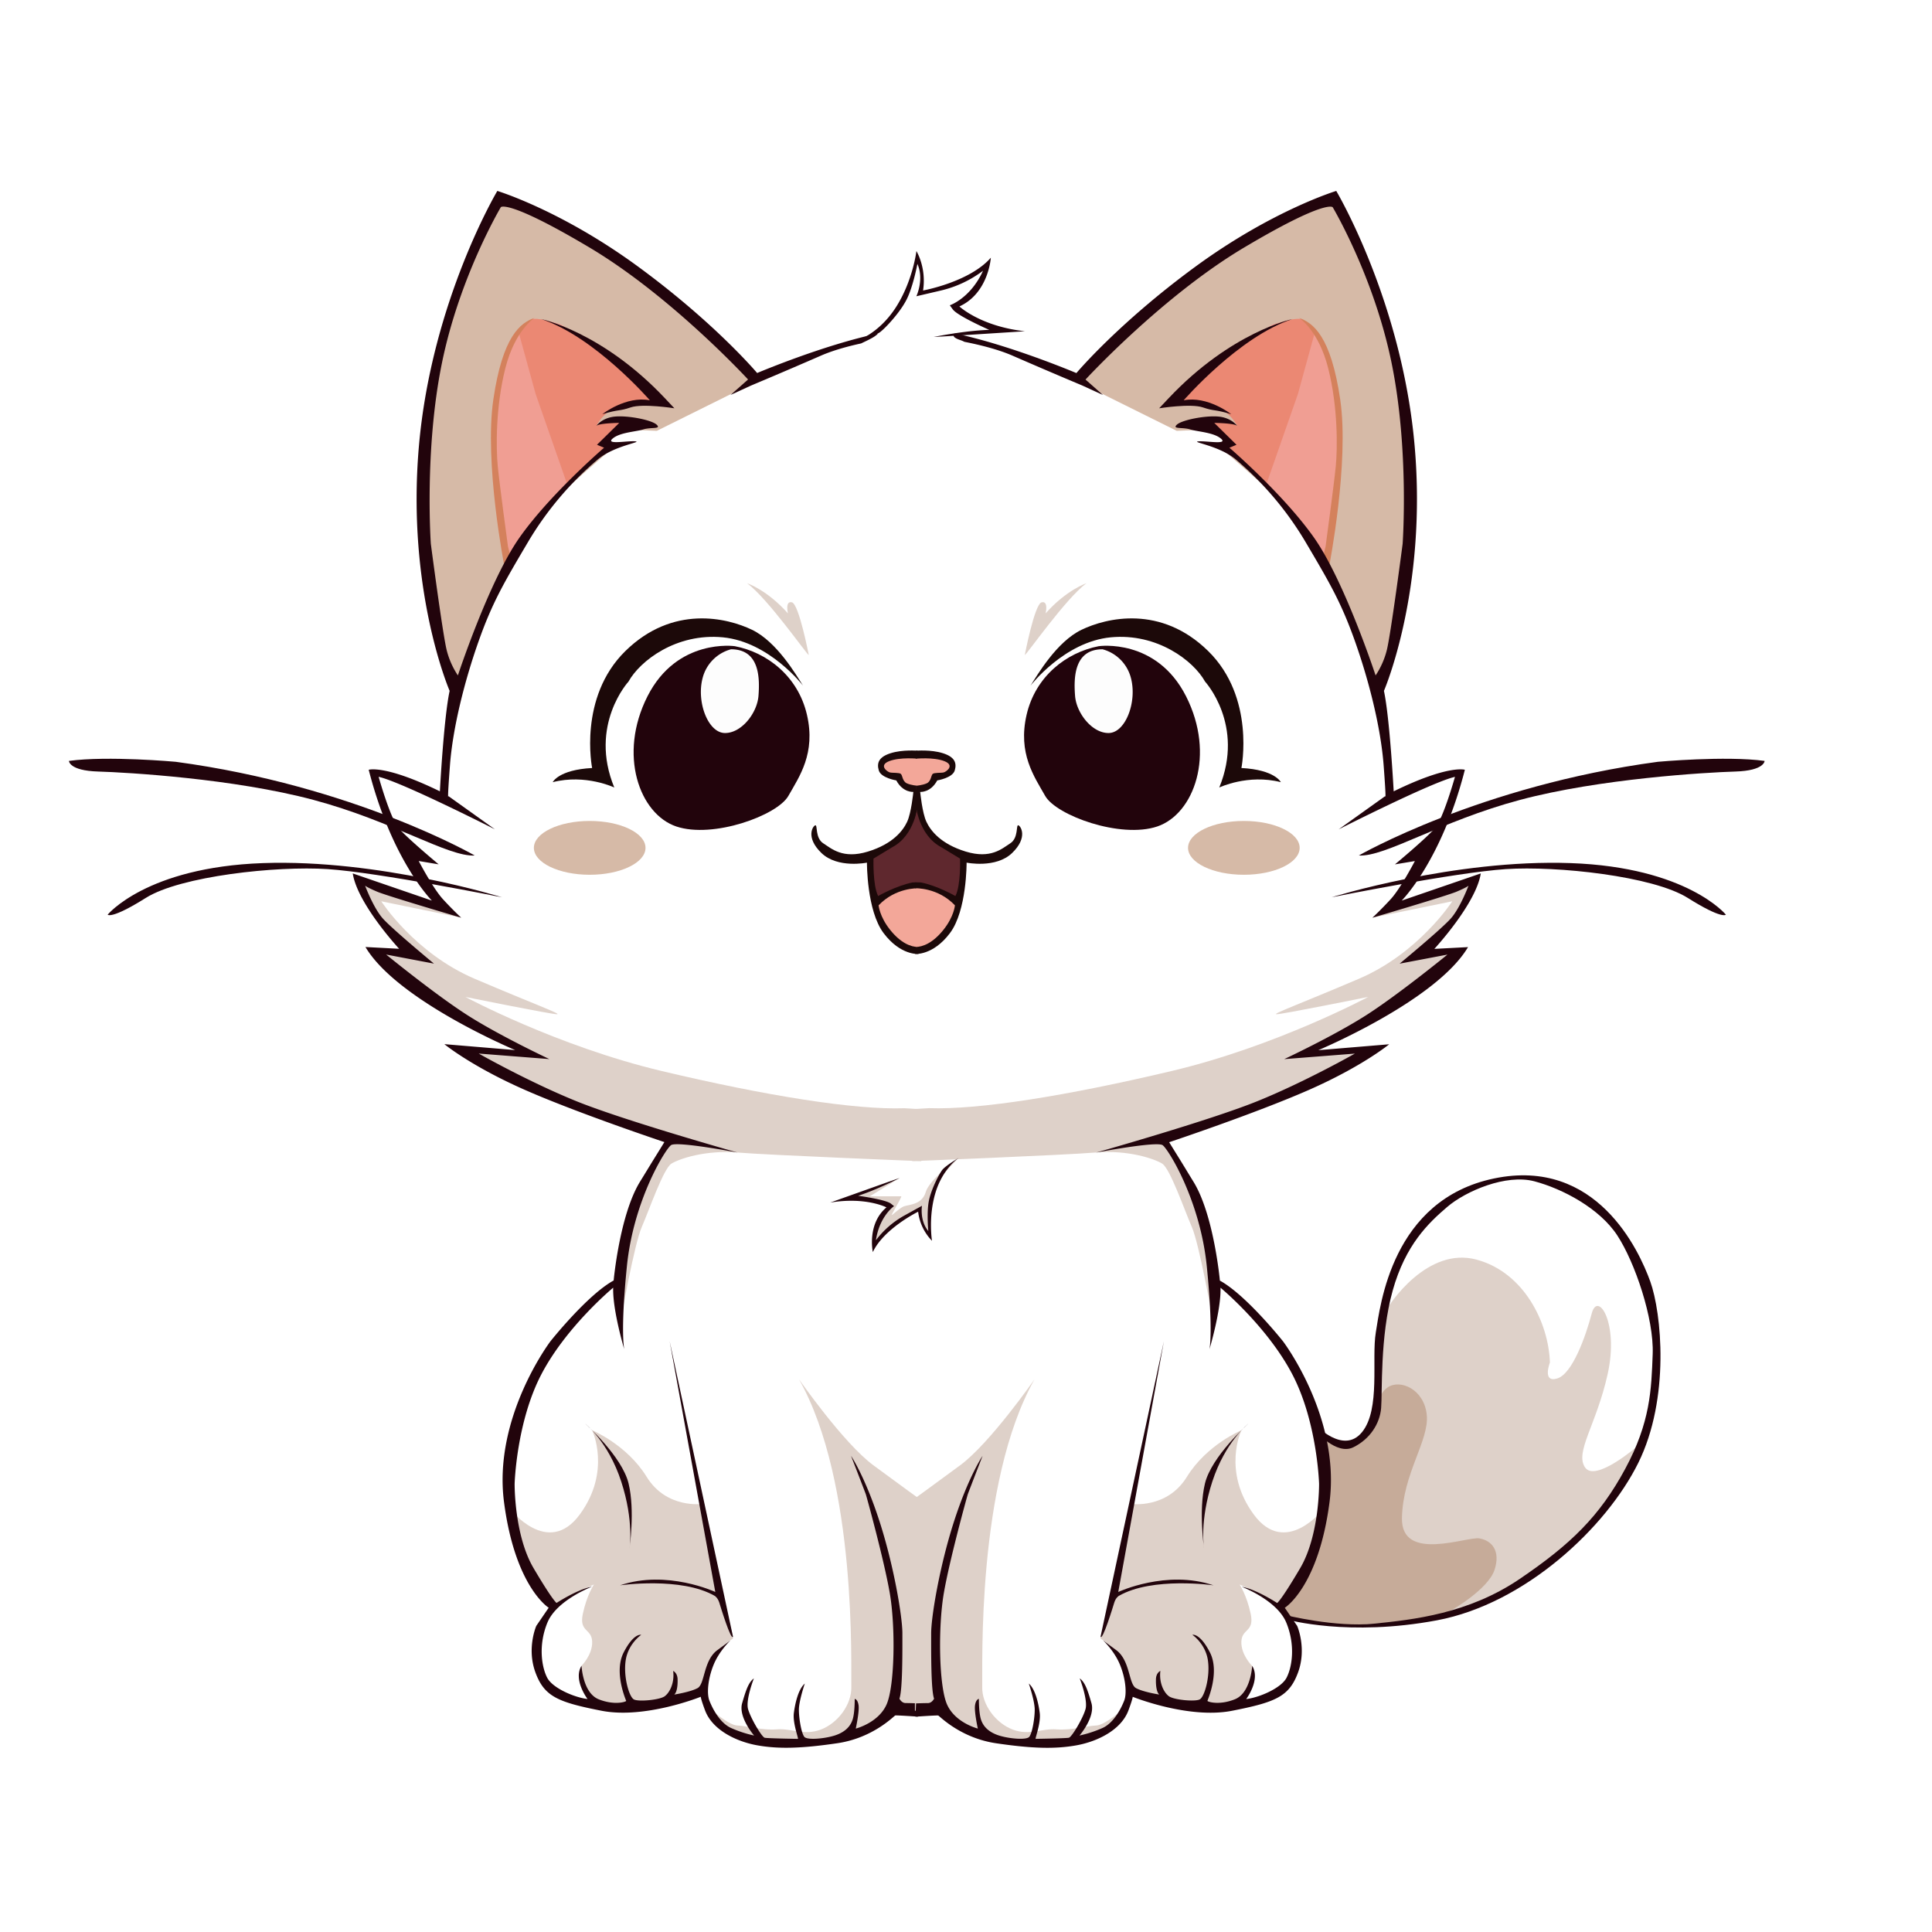 <svg id="Layer_3" data-name="Layer 3" xmlns="http://www.w3.org/2000/svg" viewBox="0 0 2000 2000"><defs><style>.cls-1{fill:#fff;}.cls-2{fill:#ded1c9;}.cls-3{fill:#c6ab99;}.cls-4{fill:#d6baa7;}.cls-5{fill:#f09e93;}.cls-6{fill:#eb8873;}.cls-7{fill:#d4815c;}.cls-8{fill:#f3a799;}.cls-9{fill:#5f282e;}.cls-10{fill:#22040c;}.cls-11{fill:#1c0909;}.cls-12{fill:#fdfdfd;}</style></defs><rect class="cls-1" width="2000" height="2000"/><path class="cls-2" d="M1365.76,1489.59s15.83,8.94,29.58,4.81,26.83-15.13,30.27-32.33-2.06-83.24,5.5-99.06,47.47-72.23,97-59.16,75,65.35,76.36,106.63c0,0-8.26,21.32,7.56,16.51s29.58-44,35.77-67.42,28.21,9.63,16.51,62.6-34.39,81.17-23.39,97,55.72-23.39,55.72-23.39-20,41.27-26.82,54.34-61.92,61.91-79.11,75.67-64,39.36-107.47,49.45-112.81,6.12-112.81,6.12l-37.68-4.67-8.18-12.45s32.4-40.36,40.66-72.46S1365.76,1489.59,1365.76,1489.59Z"/><path class="cls-3" d="M1361.64,1481.1s21.32,21.1,31.87,16.05,20.18-7.79,25.68-19.72,4.59-32.56,17.43-41.27,37.6,1.83,40.35,28.43-24.76,60.54-25.68,106.86,67.42,18.8,80.26,21.09,22,12.84,15.59,32.56-44,42.65-54.57,46.78-97.23,13.3-119.7,9.63-40.12-4.82-40.12-4.82l-7.28-14s32.27-38.53,39.61-78.88S1361.64,1481.1,1361.64,1481.1Z"/><path class="cls-2" d="M735.73,1769.41s18.34,16.51,27.51,16.81,25.68,5.2,41,4,27.82,6.72,45.25.3,32.41-25.68,31.79-44.63,6.43-210.65-54.11-318c0,0,45.86,66,77,89s47.7,34.86,47.7,34.86L951,1770.94l-26,.3s-31.79,22.32-41,25.38-52.28,11.92-72.77,9.17-34.55-2.45-48.92-8.56S737.25,1782.55,735.73,1769.41Z"/><path class="cls-2" d="M618,1765.89s-22-16.51-16-41.5c0,0,11.46-11.24,11-25s-13.75-9.63-9.63-28.89,11.47-30.26,11.47-30.26-35.31,16.51-42.19,22.47c0,0-38.07-37.61-38.07-57.79s-6.87-43.1-6.87-43.1,39.43,50.9,72.45,6S613,1480.64,613,1480.64s35.78,14.68,56.41,48.16,57.79,28,57.79,28l31.64,139.41s-18.8,11-21.56,22.48-12.84,33.47-12.84,33.47-46.77,15.14-48.61,15.6S629.94,1771.85,618,1765.89Z"/><path class="cls-2" d="M477.46,950l-82.78-17s34.4,53.65,96.77,80.25,89.42,36.23,85.3,36.69-94.93-17.89-94.93-17.89S576.75,1083,685,1108.72s199.95,40.36,251.32,38.52l15.59.92,1.83,53.88s-156.76-6.19-190.16-8.94-60.23,6.42-68.49,11.47-22.93,47.69-30.72,65.58-21.1,93.09-21.1,93.09,2.29-89.42,14.22-124.28,36.23-61.91,36.23-61.91-118.32-33.48-178.4-65.58l-43.11-26.14,76.59,6.42-92.18-50.9L385.51,984.9l43.11,3.67s-50.45-41.74-55.95-78.42Z"/><path class="cls-4" d="M474,713.41s-32.79-55.49-38.29-182.07S475.62,292,475.62,289.89s40.59-84.61,40.59-84.61S585.69,231.42,638,267.19,769.36,377.25,769.36,377.25l14.44,17.2L679.93,446l-34.4-1.37-20.4,12.61,8.25,7.34s-56,47.46-67,61.22-57.1,90.8-64.67,112.82S474,713.41,474,713.41Z"/><path class="cls-5" d="M527.22,581.33S513,519,512.08,480.9s0-78.42,7.8-100.89,22.93-44,28-48.62,33,4.59,33,4.59,55,35.31,75.21,50a173.38,173.38,0,0,1,33.48,32.56s-38.83-4.74-66,10.24c0,0-7.49,6.42-6.11,12.08a57.49,57.49,0,0,1,20-5.66c10.7-.76,6.73,4.28,6.73,4.28l-19,17.81,2.75,7.34-40.82,36.46-36.23,45.17Z"/><path class="cls-6" d="M554.43,407.68l32.63,93.4,48.39-39.9-9.94-3.36L649.66,437s-17.88-6.12-32.25,3.82a42.75,42.75,0,0,1,17-17.43c11.92-6.57,47.23-7,47.23-7l-45.55-44.64S575.52,325.13,550,330.63l-13.3,12.54Z"/><path class="cls-7" d="M522.17,586.38s-21.09-107.32-11.46-172.9,28-79.33,42.65-84.38c0,0-20.18,12.38-30.27,52.28s-9.63,82.55-7.8,101.35,10.55,83,10.55,83l3.21,12.84Z"/><path class="cls-8" d="M948.44,817.28s-11.47-5.5-17.89-11.92-14-1.15-16.73-6.42.45-12.84,4.35-14.22S944.54,782,944.54,782l4.82-.46v35.62Z"/><path class="cls-8" d="M905.79,936.52s4.13,20.86,13.53,29.8,25.91,17.2,25.91,17.2L950,984.9l-.45-68.79s-28,7.34-35.09,11.92S905.79,936.52,905.79,936.52Z"/><path class="cls-9" d="M907.62,931.7s-11.23-30.27-6.19-42.19,22.25-12.84,29.58-21.78,16.74-37.61,16.74-37.61l2.52,17.43L950,915s-21.09,3.67-27.51,8.72A60,60,0,0,1,907.62,931.7Z"/><path class="cls-10" d="M937.51,1763c-4.28,0-6.42-4.59-6.42-4.59,3.36-9.17,3.06-50.14,3.06-67.57s-8.87-70.31-23.85-116.48S881,1507.09,881,1507.09s14.67,37.91,15.29,39.74,18.65,67,24.76,102.12,5.2,96.76-3.36,115.72-31.8,24.76-31.8,24.76,3.82-17.42,2.91-24-4-6.72-4-6.72.15,13.45-2,20.79-7.64,13.3-17.88,16.81-29.2,5.35-32.26,1.68-5.65-19.1-5.65-28.12,6.11-27.06,6.11-27.06c-6.57,5.66-9.93,19.87-11.31,30.42s5.12,26.83,4.2,26.83-31.41-.46-34.39-1.15-14.45-20-17.2-29.58,6-31.87,6-31.87c-5.27,3.9-8,11.23-12.15,25.68s12.38,33.48,12.38,33.48a122.35,122.35,0,0,1-23.84-7.8c-12.16-5.5-19.72-21.32-22.48-28.43s-1.6-22.24,4.36-36.92S756.29,1698,756.29,1698l-14.45,10.78c-13.76,11-12.15,34.62-19.72,38.75S698,1754.2,698,1754.2c2.76-2.3,3.67-9.4,3.44-16s-4.58-8.49-4.58-8.49c1.6,12.38-3.67,22.7-8.94,26.37s-26.6,5.73-31.65,3.21-11.23-24.07-8.48-41,16-25.91,16-25.91-7.57-2.3-18.12,18.11,2.3,49.3,2.53,50.22-11.93,5-28.44-1.61S602,1724.39,602,1724.39c-8.94,14.44,6.19,34.39,6.19,34.39-12.84-1.37-36-11-41.73-22s-9.4-33.71.23-57.09,46.16-37.15,46.16-37.15c-14.67,2.44-36.69,16.81-36.69,16.81s-3.66-1.83-23.84-36.07-19.57-87.44-19.57-87.44,1.83-63.9,27.82-113.43S634.76,1333,634.76,1333c-.69,23.39,11.46,63.75,11.46,63.75s-4.12-17.89,2.75-86,39.67-120.84,45.64-125.27,68.94,7.64,68.94,7.64-117.1-33-166.93-53.2-101.05-49.29-101.05-49.29l73.15,5.73s-50.9-23.85-84.38-45.17-84.61-63.06-84.61-63.06l49.52,9.4s-43.56-36-53.19-47-18.12-33.7-18.12-33.7,1.61,1.6,12.38,6.19,87.14,27,87.14,27-8.71-8-19-19.26-25-39.44-25-39.44l20.64,3.44s-32.79-27.28-41.5-37.6-20.64-53-20.64-53c23.16,5,120.38,54.34,120.38,54.34l-48.15-34.39s-1.38,7.57,1.6-31.87,15.37-88,29.58-128.18,26.14-60.54,51.37-103.19a336.37,336.37,0,0,1,72.23-85.37c17-14.22,46.47-17.89,38.67-18.65s-31,3.82-23.54-2.75S658.22,447,666,444.52s19,0,13.76-4.9-29.35-9.63-43-8.4-19.41,9.63-19.41,9.63c3.21-2.91,23.69-3.06,23.69-3.06L618,460.41l7.34,3.06s-56,48.15-87.6,93.1S474,699.19,474,699.19a84.25,84.25,0,0,1-11.47-25.68C458.43,657.92,446,563,446,563s-6.87-97.23,11.47-187.11,61-161.43,61-161.43,6.88-8.71,91.72,41.73S774.4,392.85,774.4,392.85l-18.11,16,21.32-9.79s33.63-14.06,72.15-30.87c12.21-5.33,27.08-9.49,41.71-12.69,3.56-1.74,7.18-3.35,10.63-5.29a31.85,31.85,0,0,0,5.4-3.55c.52-.45,1-.94,1.51-1.43-57.07,12-125.21,40.92-125.21,40.92s-43.33-51.59-123.13-110.07-145.84-78.42-145.84-78.42-68.1,114.19-81.17,264.16,31.8,253.37,31.8,253.37c-6.12,28.44-10.09,104-10.09,104-56.87-27.82-73.68-22.32-73.68-22.32,24.15,94.47,65.42,135.44,65.42,135.44l-81.93-28.13c4.89,31.5,48,78,48,78l-34.86-1.84c33,55.65,155,106.7,155,106.7L460,1080.9s27.82,22.93,83.46,47.39,144.31,54,144.31,54-4.13,6.65-25.23,41-27.28,102.27-27.28,102.27c-27.29,14.9-65.35,62.83-65.35,62.83s-59.62,78.42-48.16,166.47S568,1664.31,568,1664.31l-12.84,18.8s-10.09,23-.92,48.08,23.24,30.88,68.34,39.75,102.84-14.45,102.84-14.45c.34,3.21,4.24,13.53,4.47,14.14,7.51,20,31.79,32.1,53.81,36.08s45.86,3.36,83.16-2.14,58.7-28.44,59.92-28.74,23.54,1.22,23.54,1.22l-.61-13.76S941.79,1763,937.51,1763Z"/><path class="cls-10" d="M758.81,1694.35l-65.58-305.88L740.47,1648s-50-23.39-98.6-6.88c0,0,63.28-9.17,98.14,11,0,0,3,1.83,4.58,6.88S756.67,1698.48,758.81,1694.35Z"/><path class="cls-10" d="M605.79,1473.76s23.85,18.65,37.3,59.93,8.56,69.09,8.56,69.09,5.81-38.82-.92-67S605.79,1473.76,605.79,1473.76Z"/><path class="cls-10" d="M623.52,428.77S648,409.51,672.75,414.4c0,0-57.18-66-112.51-84.08,0,0,63.28,13.15,128.1,81.94l9.78,10.4s-32.71-5.2-45.25-.92S641.87,423.27,623.52,428.77Z"/><path class="cls-11" d="M635.9,815.22s-29.8-14.22-63.74-5.51c0,0,6-12.84,40.81-14.67,0,0-14.67-72.92,34.4-121.07s105.48-34.4,131.16-22,45.4,46.31,52.74,57.78c0,0-34.86-45.4-83-50s-85.76,24.31-97.68,45.86C650.58,705.61,609.31,750.55,635.9,815.22Z"/><path class="cls-10" d="M760.64,668.92S701,660.21,670.3,720.75s-8.26,122,29.81,134.82,104.56-11.46,116-31.64,28.44-44,19.26-83.92S794.12,675.34,760.64,668.92Z"/><path class="cls-12" d="M756.75,672.13a41.44,41.44,0,0,0-29.36,29.58c-6.64,24.77,5.51,56.64,22.71,57.1s33.7-20.41,35.08-38.52S786.55,672.13,756.75,672.13Z"/><path class="cls-11" d="M950.81,919.47c-.61.15-23.54-.92-41.28,17.73,0,0,.92,11.62,11.93,25.38s21.55,17.73,29,17.73l.31,7.19s-18.5,1.83-36.08-21.56S897.46,893,897.46,893s-30.27,6.26-47.08-9.94S841.51,855,844,854.35s-.31,13.15,8.25,18.65,20.18,16.51,46.17,8.56,36.38-21.71,40.66-30.88,6.42-30.88,6.42-30.88-10.78.92-17.66-11.92c0,0-15.82-2.52-18.11-10.32s0-14,12.38-17.88,27.75-2.53,27.75-2.53l.22,8.26s-18.34-1.84-29.57,2.52-2.07,11,.68,11.69,9.86,0,11.47,1.61,1.6,7.57,6,9.63,11,2.52,11,2.52l.45,19.49s-2.52,31.65-26.59,44.26l-19.27,11.69s-.91,27.75,4.82,38.75c0,0,18.57-10.7,35.69-14.06l5.81-.15Z"/><ellipse class="cls-4" cx="610.45" cy="877.7" rx="57.78" ry="27.86"/><path class="cls-2" d="M837.23,678.1c-2.29-.92-42.19-58.25-63.75-74.3,0,0,20.64,6.88,42.2,31.19,0,0-3.21-13.3,4.12-11.47S837.23,678.1,837.23,678.1Z"/><path class="cls-10" d="M491.45,885.61s-125.2-72.23-309.56-97c0,0-70.16-6.42-110.52-.92,0,0,0,10.09,30.27,11S242,806,324.52,828.06,463.93,887.22,491.45,885.61Z"/><path class="cls-10" d="M519.71,928.89s-127-39.7-247.59-35.41-160.68,53.39-160.68,53.39S115.16,952,151,929.48s135.33-33.29,188.26-29.78S519.71,928.89,519.71,928.89Z"/><path class="cls-2" d="M1162.36,1769.41s-18.35,16.51-27.52,16.81-25.68,5.2-41,4-27.82,6.72-45.25.3-32.4-25.68-31.79-44.63-6.42-210.65,54.11-318c0,0-45.86,66-77,89s-47.7,34.86-47.7,34.86l.92,219.21,26,.3s31.79,22.32,41,25.38,52.28,11.92,72.76,9.17,34.55-2.45,48.92-8.56S1160.83,1782.55,1162.36,1769.41Z"/><path class="cls-2" d="M1280.06,1765.89s22-16.51,16-41.5c0,0-11.46-11.24-11-25s13.76-9.63,9.63-28.89-11.47-30.26-11.47-30.26,35.32,16.51,42.2,22.47c0,0,38.06-37.61,38.06-57.79s6.88-43.1,6.88-43.1-39.44,50.9-72.46,6-12.84-87.14-12.84-87.14-35.77,14.68-56.41,48.16-57.78,28-57.78,28l-31.65,139.41s18.81,11,21.56,22.48,12.84,33.47,12.84,33.47,46.78,15.14,48.61,15.6S1268.14,1771.85,1280.06,1765.89Z"/><path class="cls-2" d="M1420.62,950l82.78-17s-34.39,53.65-96.76,80.25-89.43,36.23-85.3,36.69,94.93-17.89,94.93-17.89-94.93,50.91-203.16,76.59-199.95,40.36-251.31,38.52l-15.6.92L944.37,1202s156.76-6.19,190.16-8.94,60.23,6.42,68.49,11.47,22.93,47.69,30.73,65.58,21.09,93.09,21.09,93.09-2.29-89.42-14.22-124.28-36.23-61.91-36.23-61.91,118.32-33.48,178.4-65.58l43.11-26.14-76.59,6.42,92.18-50.9,71.08-55.95-43.1,3.67s50.44-41.74,55.94-78.42Z"/><path class="cls-4" d="M1424.06,713.41s32.79-55.49,38.3-182.07-39.9-239.38-39.9-241.45-40.59-84.61-40.59-84.61-69.48,26.14-121.76,61.91-131.38,110.06-131.38,110.06l-14.45,17.2L1218.15,446l34.4-1.37L1273,457.28l-8.26,7.34s56,47.46,67,61.22,57.09,90.8,64.66,112.82S1424.06,713.41,1424.06,713.41Z"/><path class="cls-5" d="M1370.87,581.33S1385.08,519,1386,480.9s0-78.42-7.8-100.89-22.93-44-28-48.62-33,4.59-33,4.59-55,35.31-75.21,50a173.38,173.38,0,0,0-33.48,32.56s38.83-4.74,66,10.24c0,0,7.49,6.42,6.12,12.08a57.59,57.59,0,0,0-20-5.66c-10.7-.76-6.73,4.28-6.73,4.28l19,17.81-2.76,7.34L1311,501.08l36.23,45.17Z"/><path class="cls-6" d="M1343.66,407.68,1311,501.08l-48.38-39.9,9.93-3.36L1248.42,437s17.89-6.12,32.26,3.82a42.83,42.83,0,0,0-17-17.43c-11.93-6.57-47.24-7-47.24-7L1262,371.75s60.53-46.62,86.06-41.12l13.3,12.54Z"/><path class="cls-7" d="M1375.91,586.38s21.1-107.32,11.47-172.9-28-79.33-42.65-84.38c0,0,20.17,12.38,30.26,52.28s9.63,82.55,7.8,101.35-10.55,83-10.55,83L1369,578.58Z"/><path class="cls-8" d="M949.64,817.28s11.47-5.5,17.89-11.92,14-1.15,16.74-6.42-.46-12.84-4.36-14.22S953.54,782,953.54,782l-4.81-.46v35.62Z"/><path class="cls-8" d="M992.29,936.52s-4.12,20.86-13.53,29.8-25.91,17.2-25.91,17.2L948,984.9l.46-68.79s28,7.34,35.08,11.92S992.29,936.52,992.29,936.52Z"/><path class="cls-9" d="M990.46,931.7s11.23-30.27,6.19-42.19-22.24-12.84-29.58-21.78-16.74-37.61-16.74-37.61l-2.52,17.43L948,915s21.09,3.67,27.51,8.72A60,60,0,0,0,990.46,931.7Z"/><path class="cls-10" d="M1532.9,904.18,1451,932.31s41.27-41,65.42-135.44c0,0-16.81-5.5-73.68,22.32,0,0-4-75.51-10.09-104,0,0,44.87-103.41,31.8-253.37s-81.17-264.16-81.17-264.16-66,19.95-145.84,78.42S1114.28,386.2,1114.28,386.2s-68.54-29.05-125.71-41a1.92,1.92,0,0,0-.17.13c-.59.49-1.33,1.16-1.29,2a3.13,3.13,0,0,0,1.36,2.08,11.41,11.41,0,0,0,2.49,1.43c1.95.88,4,1.42,6,2.32l1.45.7c17.16,3.38,35.43,8.06,49.94,14.4,38.52,16.81,72.15,30.87,72.15,30.87l21.33,9.79-18.12-16s79.34-86.22,164.18-136.67,91.72-41.73,91.72-41.73,42.65,71.54,61,161.43S1452,563,1452,563s-12.38,94.93-16.51,110.52a84.25,84.25,0,0,1-11.47,25.68s-32.1-97.68-63.74-142.62-87.59-93.1-87.59-93.1l7.33-3.06L1257,437.79s20.49.15,23.7,3.06c0,0-5.81-8.41-19.42-9.63s-37.76,3.51-43,8.4,6,2.45,13.75,4.9,24.46,3.05,32,9.63-15.74,2-23.54,2.75,21.71,4.43,38.68,18.65a336.78,336.78,0,0,1,72.23,85.37c25.22,42.65,37.14,63.06,51.36,103.19s26.6,88.74,29.58,128.18,1.6,31.87,1.6,31.87l-48.15,34.39s97.22-49.3,120.38-54.34c0,0-11.92,42.65-20.63,53s-41.51,37.6-41.51,37.6l20.64-3.44s-14.68,28.21-25,39.44-19,19.26-19,19.26,76.36-22.47,87.14-27,12.38-6.19,12.38-6.19-8.48,22.7-18.11,33.7-53.2,47-53.2,47l49.53-9.4s-51.14,41.73-84.61,63.06-84.39,45.17-84.39,45.17l73.15-5.73s-51.21,29.12-101,49.29-166.94,53.2-166.94,53.2,63-12.07,69-7.64,38.75,57.17,45.63,125.27,2.75,86,2.75,86,12.15-40.36,11.46-63.75c0,0,48.23,39.9,74.22,89.43s27.82,113.43,27.82,113.43.61,53.2-19.56,87.44-23.85,36.07-23.85,36.07-22-14.37-36.69-16.81c0,0,36.54,13.76,46.17,37.15s6,46.08.23,57.09-28.9,20.64-41.74,22c0,0,15.14-20,6.19-34.39,0,0-1.37,28-17.88,34.62s-28.66,2.52-28.43,1.61,13.07-29.81,2.52-50.22-18.12-18.11-18.12-18.11,13.3,8.94,16,25.91-3.43,38.52-8.48,41-26.37.46-31.64-3.21-10.55-14-9-26.37c0,0-4.35,1.84-4.58,8.49s.69,13.75,3.44,16c0,0-16.51-2.52-24.08-6.65s-6-27.75-19.72-38.75L1141.8,1698s11.69,10.78,17.65,25.45,7.11,29.81,4.36,36.92-10.32,22.93-22.47,28.43a122.56,122.56,0,0,1-23.85,7.8s16.51-19,12.38-33.48-6.88-21.78-12.15-25.68c0,0,8.71,22.24,6,31.87s-14.21,28.89-17.2,29.58-33.47,1.15-34.39,1.15,5.58-16.28,4.2-26.83-4.74-24.76-11.31-30.42c0,0,6.12,18,6.12,27.06s-2.6,24.45-5.66,28.12-22,1.84-32.26-1.68-15.74-9.48-17.88-16.81-2-20.79-2-20.79-3.06.15-4,6.72,2.9,24,2.9,24-23.23-5.81-31.79-24.76S971,1684.11,977.08,1649s24.16-100.28,24.77-102.12,15.28-39.74,15.28-39.74-14.37,21.09-29.35,67.26-23.84,99.06-23.84,116.48-.31,58.4,3,67.57c0,0-2.14,4.59-6.42,4.59s-12.23.3-12.23.3l-.61,13.76s22.32-1.53,23.54-1.22,22.63,23.23,59.93,28.74,61.14,6.11,83.16,2.14,46.29-16,53.81-36.08c.22-.61,4.12-10.93,4.47-14.14,0,0,57.74,23.31,102.84,14.45s59.16-14.68,68.33-39.75-.92-48.08-.92-48.08l-12.84-18.8s34.85-21.32,46.32-109.37-48.15-166.47-48.15-166.47-38.07-47.93-65.35-62.83c0,0-6.19-67.88-27.29-102.27s-25.22-41-25.22-41,88.66-29.57,144.3-54,83.47-47.39,83.47-47.39l-73.38,6.11s122-51,155-106.7l-34.86,1.84S1528,935.68,1532.9,904.18Z"/><path class="cls-10" d="M1139.27,1694.35l65.58-305.88L1157.62,1648s50-23.39,98.6-6.88c0,0-63.29-9.17-98.14,11,0,0-3.06,1.83-4.59,6.88S1141.41,1698.48,1139.27,1694.35Z"/><path class="cls-10" d="M1292.29,1473.76s-23.84,18.65-37.3,59.93-8.56,69.09-8.56,69.09-5.81-38.82.92-67S1292.29,1473.76,1292.29,1473.76Z"/><path class="cls-10" d="M1274.56,428.77s-24.46-19.26-49.22-14.37c0,0,57.17-66,112.51-84.08,0,0-63.29,13.15-128.1,81.94l-9.79,10.4s32.72-5.2,45.25-.92S1256.22,423.27,1274.56,428.77Z"/><path class="cls-11" d="M1262.18,815.22s29.81-14.22,63.74-5.51c0,0-6-12.84-40.81-14.67,0,0,14.67-72.92-34.4-121.07s-105.47-34.4-131.16-22-45.4,46.31-52.73,57.78c0,0,34.85-45.4,83-50s85.76,24.31,97.68,45.86C1247.5,705.61,1288.78,750.55,1262.18,815.22Z"/><path class="cls-10" d="M1137.44,668.92s59.62-8.71,90.34,51.83,8.26,122-29.81,134.82-104.56-11.46-116-31.64-28.43-44-19.26-83.92S1104,675.34,1137.44,668.92Z"/><path class="cls-12" d="M1141.34,672.13a41.44,41.44,0,0,1,29.35,29.58c6.65,24.77-5.51,56.64-22.7,57.1s-33.71-20.41-35.09-38.52S1111.53,672.13,1141.34,672.13Z"/><path class="cls-11" d="M947.27,919.47c.62.15,23.55-.92,41.28,17.73,0,0-.92,11.62-11.93,25.38s-21.55,17.73-29,17.73l-.31,7.19s18.5,1.83,36.08-21.56S1000.62,893,1000.62,893s30.27,6.26,47.09-9.94,8.86-28.13,6.42-28.74.3,13.15-8.26,18.65-20.18,16.51-46.16,8.56S963.32,859.85,959,850.68s-6.42-30.88-6.42-30.88,10.78.92,17.66-11.92c0,0,15.82-2.52,18.11-10.32s0-14-12.38-17.88-27.74-2.53-27.74-2.53l-.23,8.26s18.34-1.84,29.58,2.52,2.06,11-.69,11.69-9.86,0-11.46,1.61-1.61,7.57-6,9.63-11,2.52-11,2.52L948,832.87s2.52,31.65,26.6,44.26l19.26,11.69s.92,27.75-4.82,38.75c0,0-18.57-10.7-35.69-14.06l-5.81-.15Z"/><ellipse class="cls-4" cx="1287.63" cy="877.7" rx="57.78" ry="27.86"/><path class="cls-2" d="M1060.85,678.1c2.3-.92,42.19-58.25,63.75-74.3,0,0-20.64,6.88-42.19,31.19,0,0,3.21-13.3-4.13-11.47S1060.85,678.1,1060.85,678.1Z"/><path class="cls-10" d="M1406.64,885.61s125.19-72.23,309.55-97c0,0,70.17-6.42,110.52-.92,0,0,0,10.09-30.26,11s-140.34,7.33-222.88,29.35S1434.15,887.22,1406.64,885.61Z"/><path class="cls-10" d="M1378.37,928.89s127-39.7,247.6-35.41,160.67,53.39,160.67,53.39-3.72,5.14-39.55-17.39-135.33-33.29-188.26-29.78S1378.37,928.89,1378.37,928.89Z"/><path class="cls-10" d="M886.3,353s22.93-6.88,40.81-34.4,21.56-58.7,21.56-58.7,10.55,17,6.88,40.82c0,0,48.15-8.71,70.16-33.94,0,0-2.29,36.69-32.56,50.45,0,0,22,20.64,67.88,25.68l-78,5-16.51.92s32.34-6.65,57.56-7.34c0,0-33-14.44-37.84-21.32l-3-4.13s21.33-7.11,34.4-35.77a116.86,116.86,0,0,1-43.34,20.41l-25.68,6s8.25-17.43,1.07-33.48c0,0-4.28,23.24-11.16,36.84s-22,29.66-27.52,33.79S886.3,353,886.3,353Z"/><path class="cls-10" d="M1361.41,1474.68s29.35,31.64,48.61,7.8,9.63-75.67,14.22-103.19,16.51-137.35,122.44-159.36,150,74.29,161.66,106.62,20.63,121.07-12.38,187.8-117,145.83-208.44,163-154.77-.69-154.77-.69l-2.3-4.81s51.82,13.07,92.18,8.94,97.3-10.16,150.5-46.24,82.85-65.12,109.14-113.73,27.21-82.4,28.59-119.09-18.34-94.93-36.69-122.9-56.41-48.15-85.76-55.95-71.08,10.09-90.34,26.6-43.11,39-56.41,86.67-10.55,105.48-11.92,121.53-11.47,32.11-28.89,40.59-39.21-17.2-39.21-17.2Z"/><path class="cls-2" d="M931.3,1219.46l-49.13,20.11s33.63,2.75,37.91,8c0,0-14.67,24.46-15,34.24l-.3,9.79s19.26-26,31.18-31.8a166.45,166.45,0,0,0,17.43-9.48s-3.06,12.84,8.56,27.21c0,0,.92-31.79,3.36-43.41s27.27-35.51,27.27-35.51-30,21.45-34.3,35.51-19,12.54-23.85,15.29-11.31,9.17-11.31,8.25,11-19.26,9.78-19.26h-32.4Z"/><path class="cls-10" d="M992.6,1198.56s-16.25,10.39-24.05,35.66-3.76,50.26-3.76,50.26a51.85,51.85,0,0,1-14.33-30.12s-35.41,17.37-46.91,41.78c0,0-6.31-28.94,14.11-46.28,0,0-21.61-11.15-58.27-4.94l59.32-21.11,12.59-4.35s-23.59,12.29-43,18.38c0,0,28.78,3.92,34,8.19l3.22,2.54s-15,10.21-18.77,35.31a94.15,94.15,0,0,1,29.09-25.37l18.59-10.29s-2.55,15.33,6.56,26.19c0,0-1.81-19,.52-31s10.52-27.84,13.88-32.26S992.6,1198.56,992.6,1198.56Z"/></svg>